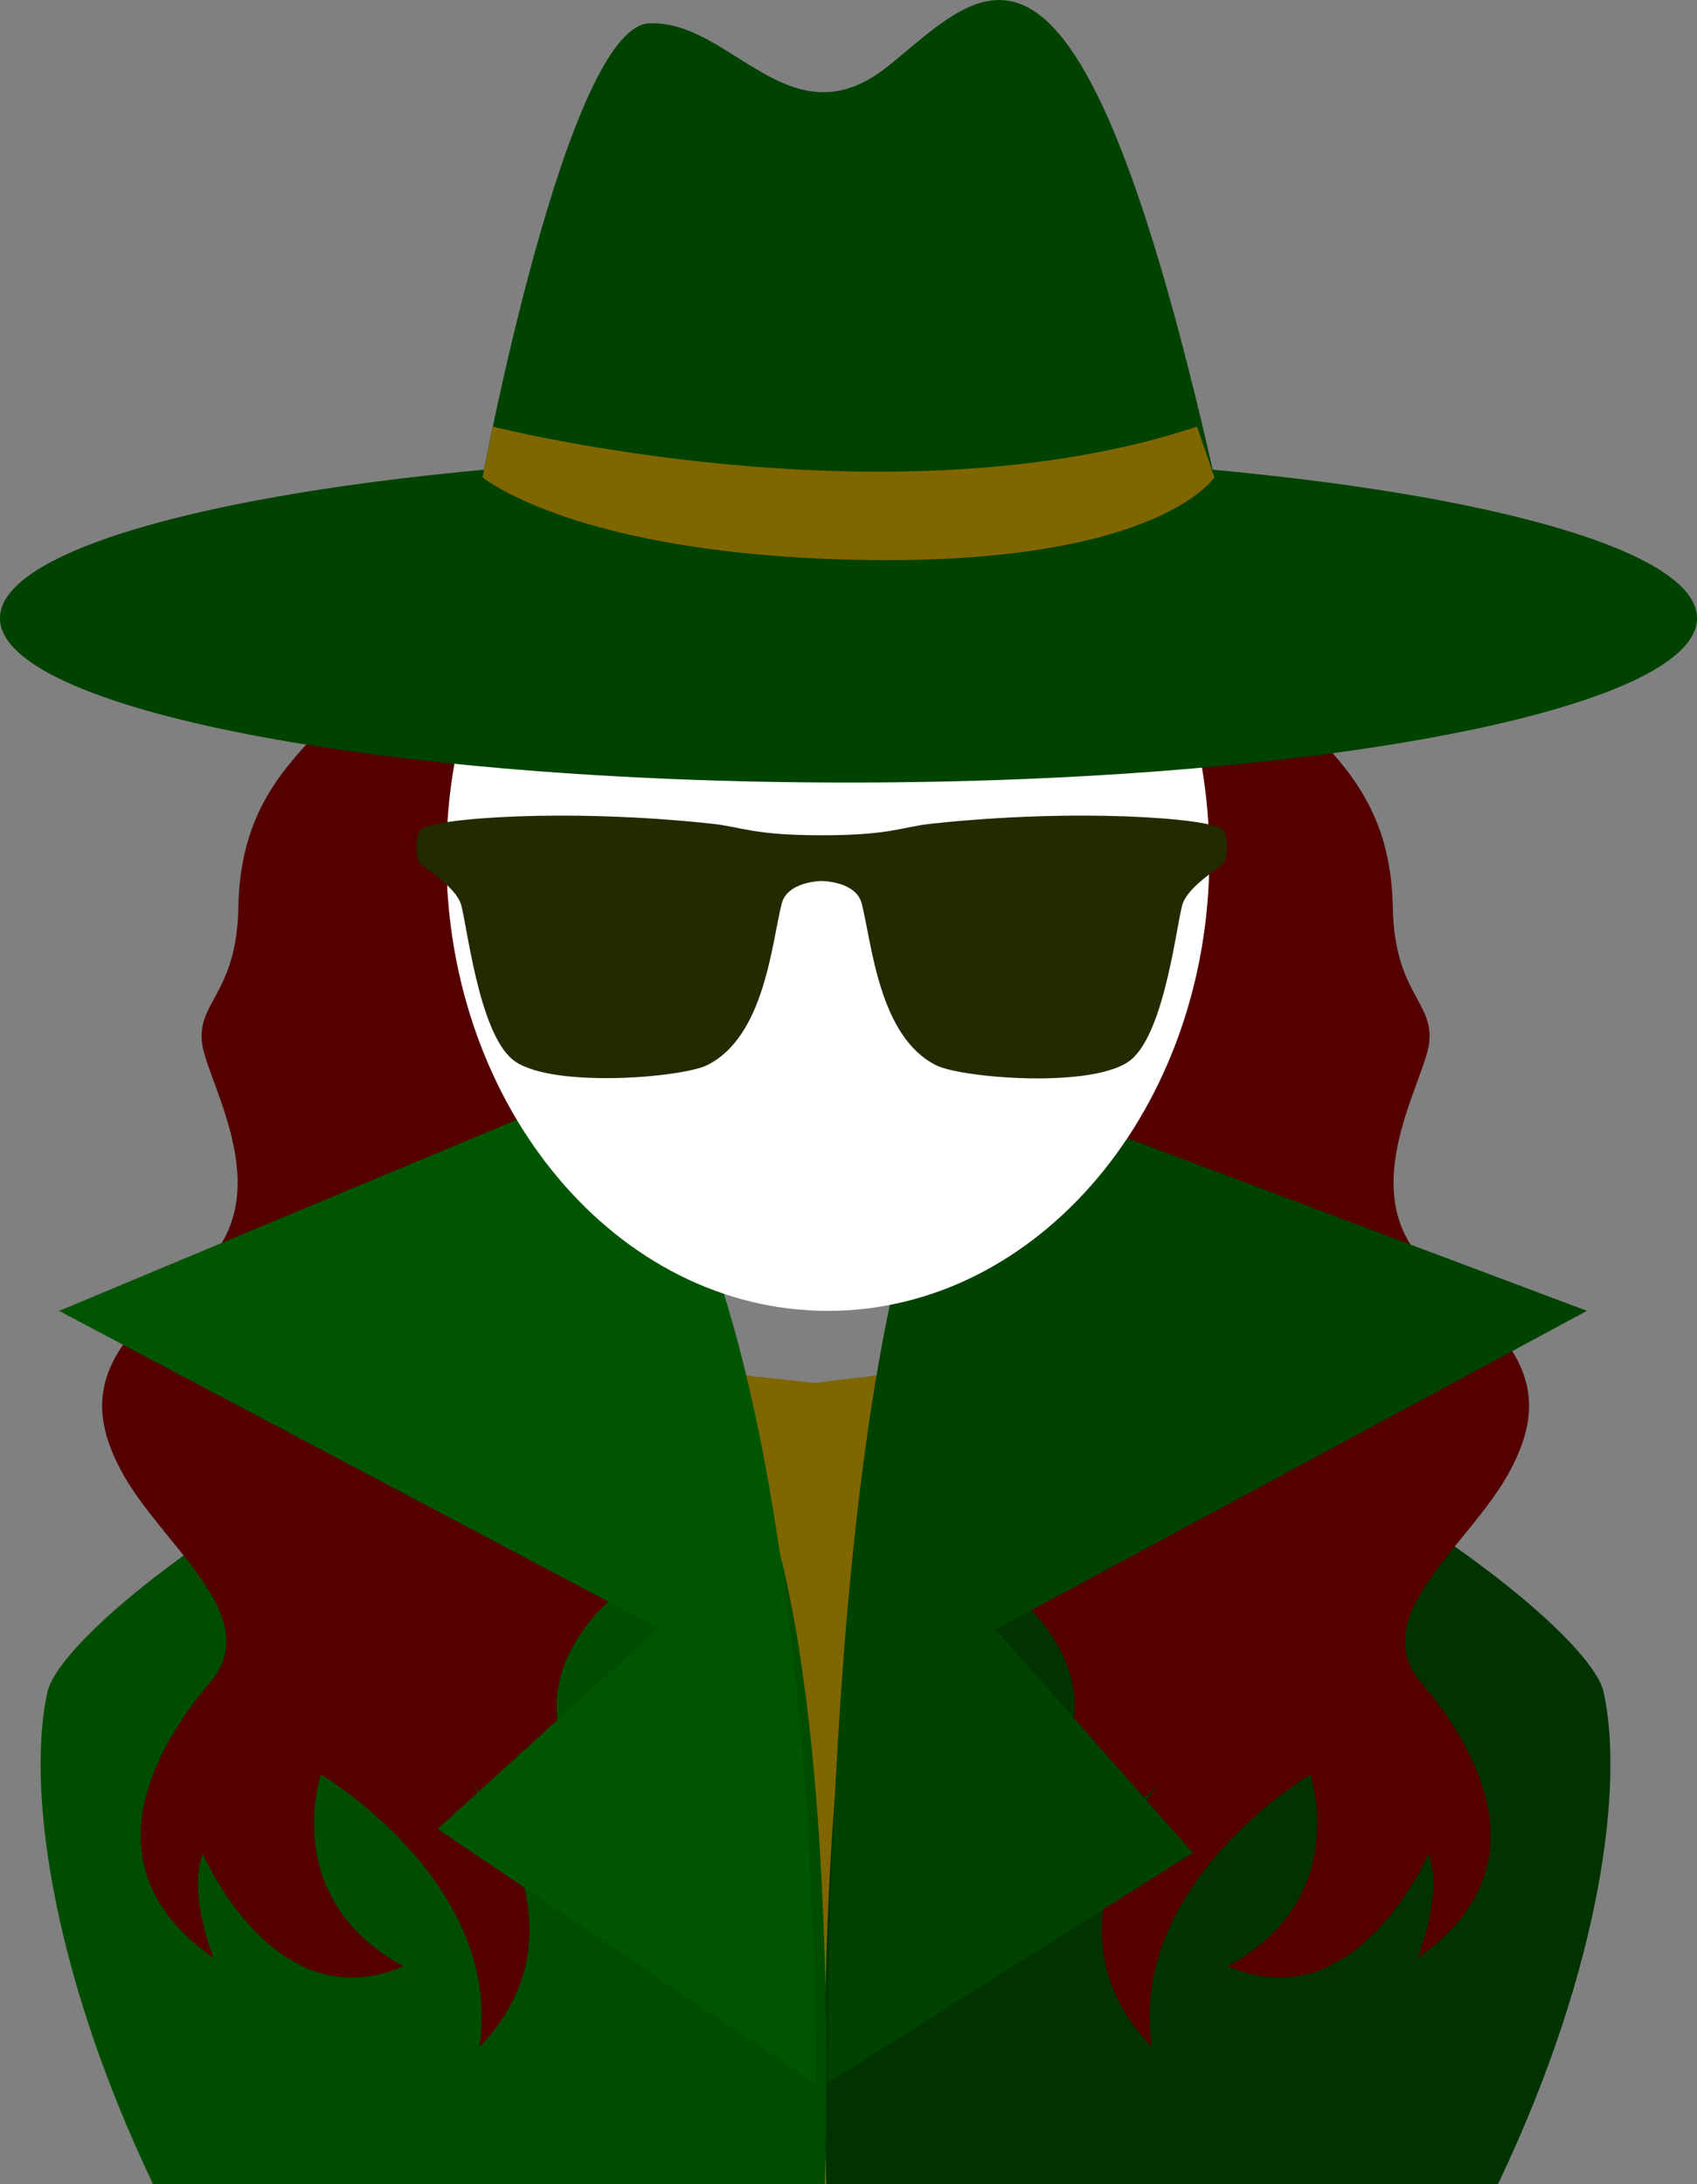 <?xml version="1.0" encoding="UTF-8" standalone="no"?>
<!-- Created with Inkscape (http://www.inkscape.org/) -->

<svg
   xmlns:dc="http://purl.org/dc/elements/1.1/"
   xmlns:cc="http://creativecommons.org/ns#"
   xmlns:rdf="http://www.w3.org/1999/02/22-rdf-syntax-ns#"
   xmlns:svg="http://www.w3.org/2000/svg"
   xmlns="http://www.w3.org/2000/svg"
   xmlns:sodipodi="http://sodipodi.sourceforge.net/DTD/sodipodi-0.dtd"
   xmlns:inkscape="http://www.inkscape.org/namespaces/inkscape"
   width="75.733mm"
   height="97.455mm"
   viewBox="0 0 75.733 97.455"
   version="1.1"
   id="svg1914"
   inkscape:version="0.92.4 (5da689c313, 2019-01-14)"
   sodipodi:docname="plainCarla.svg">
  <rect x="0" y="0" width="75.733" height="97.455" fill="#808080" stroke="none"/>
  <defs
     id="defs1908" />
  <sodipodi:namedview
     id="base"
     pagecolor="#ffffff"
     bordercolor="#666666"
     borderopacity="1.0"
     inkscape:pageopacity="0.0"
     inkscape:pageshadow="2"
     inkscape:zoom="0.35"
     inkscape:cx="-532.59694"
     inkscape:cy="327.02477"
     inkscape:document-units="mm"
     inkscape:current-layer="layer1"
     showgrid="false"
     fit-margin-top="0"
     fit-margin-left="0"
     fit-margin-right="0"
     fit-margin-bottom="0"
     inkscape:window-width="1920"
     inkscape:window-height="1017"
     inkscape:window-x="-8"
     inkscape:window-y="-8"
     inkscape:window-maximized="1" />
  <g
     inkscape:label="Layer 1"
     inkscape:groupmode="layer"
     id="layer1"
     transform="translate(-117.86,-137.903)">
    <g
       id="g1414"
       transform="translate(52.453,46.286)">
      <path
         sodipodi:nodetypes="cccccc"
         inkscape:connector-curvature="0"
         id="rect1380"
         d="m 84.141,151.388 17.622,1.938 15.636,-1.938 v 37.685 H 84.141 Z"
         style="opacity:1;fill:#806600;fill-opacity:1;fill-rule:evenodd;stroke:none;stroke-width:0.071;stroke-linecap:butt;stroke-linejoin:miter;stroke-miterlimit:4;stroke-dasharray:none;stroke-dashoffset:0;stroke-opacity:1;paint-order:markers stroke fill" />
      <g
         id="g898">
        <path
           d="m 102.285,189.073 c 0,0 -1.181,-31.078 5.879,-35.497 7.059,-4.418 27.939,9.598 28.812,13.559 0.874,3.96 0,12.035 -4.714,21.937 h -29.976"
           style="fill:#003300;fill-opacity:1;fill-rule:nonzero;stroke:none;stroke-width:0.035"
           id="path68-3"
           inkscape:connector-curvature="0" />
        <path
           d="m 102.21,189.073 c 0,0 1.181,-31.078 -5.878,-35.497 -7.059,-4.418 -27.939,9.598 -28.813,13.559 -0.873,3.96 0,12.035 4.715,21.937 h 29.976"
           style="fill:#004d00;fill-opacity:1;fill-rule:nonzero;stroke:none;stroke-width:0.035"
           id="path70-6"
           inkscape:connector-curvature="0" />
        <path
           d="m 116.808,182.959 c -5.233,-5.416 0.368,-11.791 0.368,-11.791 0,0 -3.059,3.398 -6.82,3.398 -0.798,0 -1.627,-0.153 -2.466,-0.524 3.463,-1.143 7.811,-5.305 3.979,-10.096 -1.225,-1.531 -2.735,-2.194 -4.224,-2.459 -0.513,-1.356 -1.925,-5.51 -2.536,-11.539 14.485,-7.487 11.939,-18.549 9.081,-24.017 -2.822,-4.492 -5.101,1.285 -10.917,0.249 -5.816,-1.036 -5.989,-6.622 -5.989,-6.622 -2.073,5.817 -6.111,3.104 -8.184,6.329 -3.31,11.992 0.087,16.72 8.633,23.459 -0.611,6.029 -1.257,10.785 -1.77,12.141 -1.488,0.265 -2.998,0.928 -4.223,2.459 -3.832,4.791 0.516,8.953 3.98,10.096 -0.839,0.371 -1.668,0.524 -2.466,0.524 -3.76,0 -6.82,-3.398 -6.82,-3.398 0,0 5.601,6.375 0.369,11.791 1.087,-7.351 -7.074,-12.159 -7.074,-12.159 0,0 -1.897,5.527 3.685,8.549 -0.821,0.358 -1.59,0.511 -2.306,0.511 -4.292,0 -6.648,-5.522 -6.648,-5.522 0,0 -0.719,1.436 0.478,4.643 -5.729,-3.979 -2.652,-9.359 -0.147,-12.307 2.506,-2.947 -2.211,-6.117 -3.979,-9.433 -1.768,-3.316 -0.811,-5.527 3.242,-8.769 4.053,-3.243 0.59,-8.474 0.369,-10.318 -0.221,-1.841 1.548,-2.21 1.621,-6.043 0.074,-3.831 1.622,-5.821 3.538,-7.811 1.915,-1.99 -0.664,-3.243 1.768,-9.875 0,0 9.043,4.148 11.277,2.468 2.757,-2.073 -1.1,-10.058 -0.002,-10.058 1.989,0 1.916,-1.99 4.275,-3.316 0.918,-0.516 2.912,-0.775 4.905,-0.775 1.994,0 3.987,0.258 4.905,0.775 2.359,1.326 2.285,3.316 4.275,3.316 1.613,0 0.657,4.693 3.716,8.464 0.715,0.881 7.098,-2.129 7.558,-0.873 2.432,6.632 -0.147,7.885 1.769,9.875 1.916,1.989 3.463,3.979 3.537,7.811 0.074,3.833 1.843,4.201 1.622,6.043 -0.221,1.843 -3.684,7.075 0.369,10.318 4.053,3.242 5.011,5.453 3.242,8.769 -1.768,3.316 -6.485,6.485 -3.979,9.433 2.505,2.948 5.582,8.327 -0.147,12.307 1.197,-3.206 0.478,-4.643 0.478,-4.643 0,0 -2.355,5.522 -6.648,5.522 -0.715,0 -1.485,-0.153 -2.305,-0.511 5.583,-3.022 3.685,-8.549 3.685,-8.549 0,0 -8.162,4.808 -7.074,12.159"
           style="fill:#550000;fill-opacity:1;fill-rule:nonzero;stroke:none;stroke-width:0.035"
           id="path138"
           inkscape:connector-curvature="0"
           sodipodi:nodetypes="ccsccccccccccccsccccsccccccsccsscscsscccccccccsccc" />
        <path
           d="m 102.354,184.549 c 0,0 -0.287,-35.923 6.508,-44.72 l 27.366,10.28 -26.391,14.213 8.803,9.972 -16.286,10.254"
           style="fill:#004200;fill-opacity:1;fill-rule:nonzero;stroke:none;stroke-width:0.035"
           id="path72-6"
           inkscape:connector-curvature="0" />
        <path
           d="m 101.805,184.613 c 0,0 0.406,-35.542 -9.139,-44.783 l -24.622,10.28 26.74,14.151 -9.845,8.968 16.866,11.384"
           style="fill:#005500;fill-opacity:1;fill-rule:nonzero;stroke:none;stroke-width:0.035"
           id="path74-5"
           inkscape:connector-curvature="0" />
        <path
           d="m 119.378,129.854 c 0,11.187 -7.622,20.256 -17.025,20.256 -9.403,0 -17.026,-9.069 -17.026,-20.256 0,-11.188 7.623,-20.256 17.026,-20.256 9.402,0 17.025,9.069 17.025,20.256"
           style="fill:#ffffff;fill-opacity:1;fill-rule:nonzero;stroke:none;stroke-width:0.035"
           id="path76-8"
           inkscape:connector-curvature="0" />
        <path
           d="m 141.14,119.202 c 0,4.05 -16.953,7.334 -37.866,7.334 -20.913,0 -37.867,-3.284 -37.867,-7.334 0,-4.051 16.953,-7.334 37.867,-7.334 20.913,0 37.866,3.283 37.866,7.334"
           style="fill:#004200;fill-opacity:1;fill-rule:nonzero;stroke:none;stroke-width:0.035"
           id="path78-6"
           inkscape:connector-curvature="0" />
        <path
           d="m 86.943,112.916 c 0,0 3.761,-20.081 7.428,-20.256 3.667,-0.175 6.287,5.413 10.652,1.921 4.365,-3.492 8.381,-9.081 14.58,18.335 0,0 -16.516,6.984 -32.661,0"
           style="fill:#004200;fill-opacity:1;fill-rule:nonzero;stroke:none;stroke-width:0.035"
           id="path80-5"
           inkscape:connector-curvature="0" />
        <path
           d="m 87.4,110.653 c 0,0 17.816,4.525 31.426,0 l 0.778,2.263 c 0,0 -2.481,3.864 -15.457,3.689 -12.976,-0.175 -17.204,-3.689 -17.204,-3.689 l 0.457,-2.263"
           style="fill:#806600;fill-opacity:1;fill-rule:nonzero;stroke:none;stroke-width:0.035"
           id="path106"
           inkscape:connector-curvature="0" />
        <g
           id="g3406"
           transform="matrix(0.075,0,0,0.075,83.993,115.787)"
           style="fill:#222b00">
          <g
             id="g3348"
             transform="matrix(1.25,0,0,-1.25,0,45)"
             style="fill:#222b00">
            <g
               id="g3346"
               style="fill:#222b00">
              <g
                 id="g3344"
                 style="fill:#222b00">
                <path
                   id="path3342"
                   d="m 2.039,-117.347 c 2.731,-2.719 16.35,-10.9 19.081,-19.058 2.731,-8.158 8.192,-60.382 24.553,-74.012 16.885,-14.017 80.521,-8.795 92.718,-2.731 27.273,13.596 30.618,57.515 35.442,76.743 2.719,10.889 19.081,10.889 19.081,10.889 0,0 16.373,0 19.092,-10.877 4.824,-19.24 8.192,-63.283 35.442,-76.857 12.208,-6.087 75.844,-11.31 92.752,2.708 16.327,13.619 21.788,65.98 24.519,74.149 2.708,8.158 16.35,16.327 19.081,19.046 2.742,2.719 2.742,13.608 0,16.338 -5.45,5.439 -69.791,10.286 -139.071,2.719 -13.824,-1.513 -19.081,-5.45 -51.814,-5.45 -32.711,0 -37.99,3.937 -51.803,5.439 -69.258,7.578 -133.623,2.731 -139.073,-2.708 -2.719,-2.73 -2.719,-13.619 0,-16.338"
                   style="fill:#222b00"
                   inkscape:connector-curvature="0" />
              </g>
            </g>
          </g>
          <g
             id="g3350"
             style="fill:#222b00" />
          <g
             id="g3352"
             style="fill:#222b00" />
          <g
             id="g3354"
             style="fill:#222b00" />
          <g
             id="g3356"
             style="fill:#222b00" />
          <g
             id="g3358"
             style="fill:#222b00" />
          <g
             id="g3360"
             style="fill:#222b00" />
          <g
             id="g3362"
             style="fill:#222b00" />
          <g
             id="g3364"
             style="fill:#222b00" />
          <g
             id="g3366"
             style="fill:#222b00" />
          <g
             id="g3368"
             style="fill:#222b00" />
          <g
             id="g3370"
             style="fill:#222b00" />
          <g
             id="g3372"
             style="fill:#222b00" />
          <g
             id="g3374"
             style="fill:#222b00" />
          <g
             id="g3376"
             style="fill:#222b00" />
          <g
             id="g3378"
             style="fill:#222b00" />
        </g>
      </g>
    </g>
  </g>
</svg>

